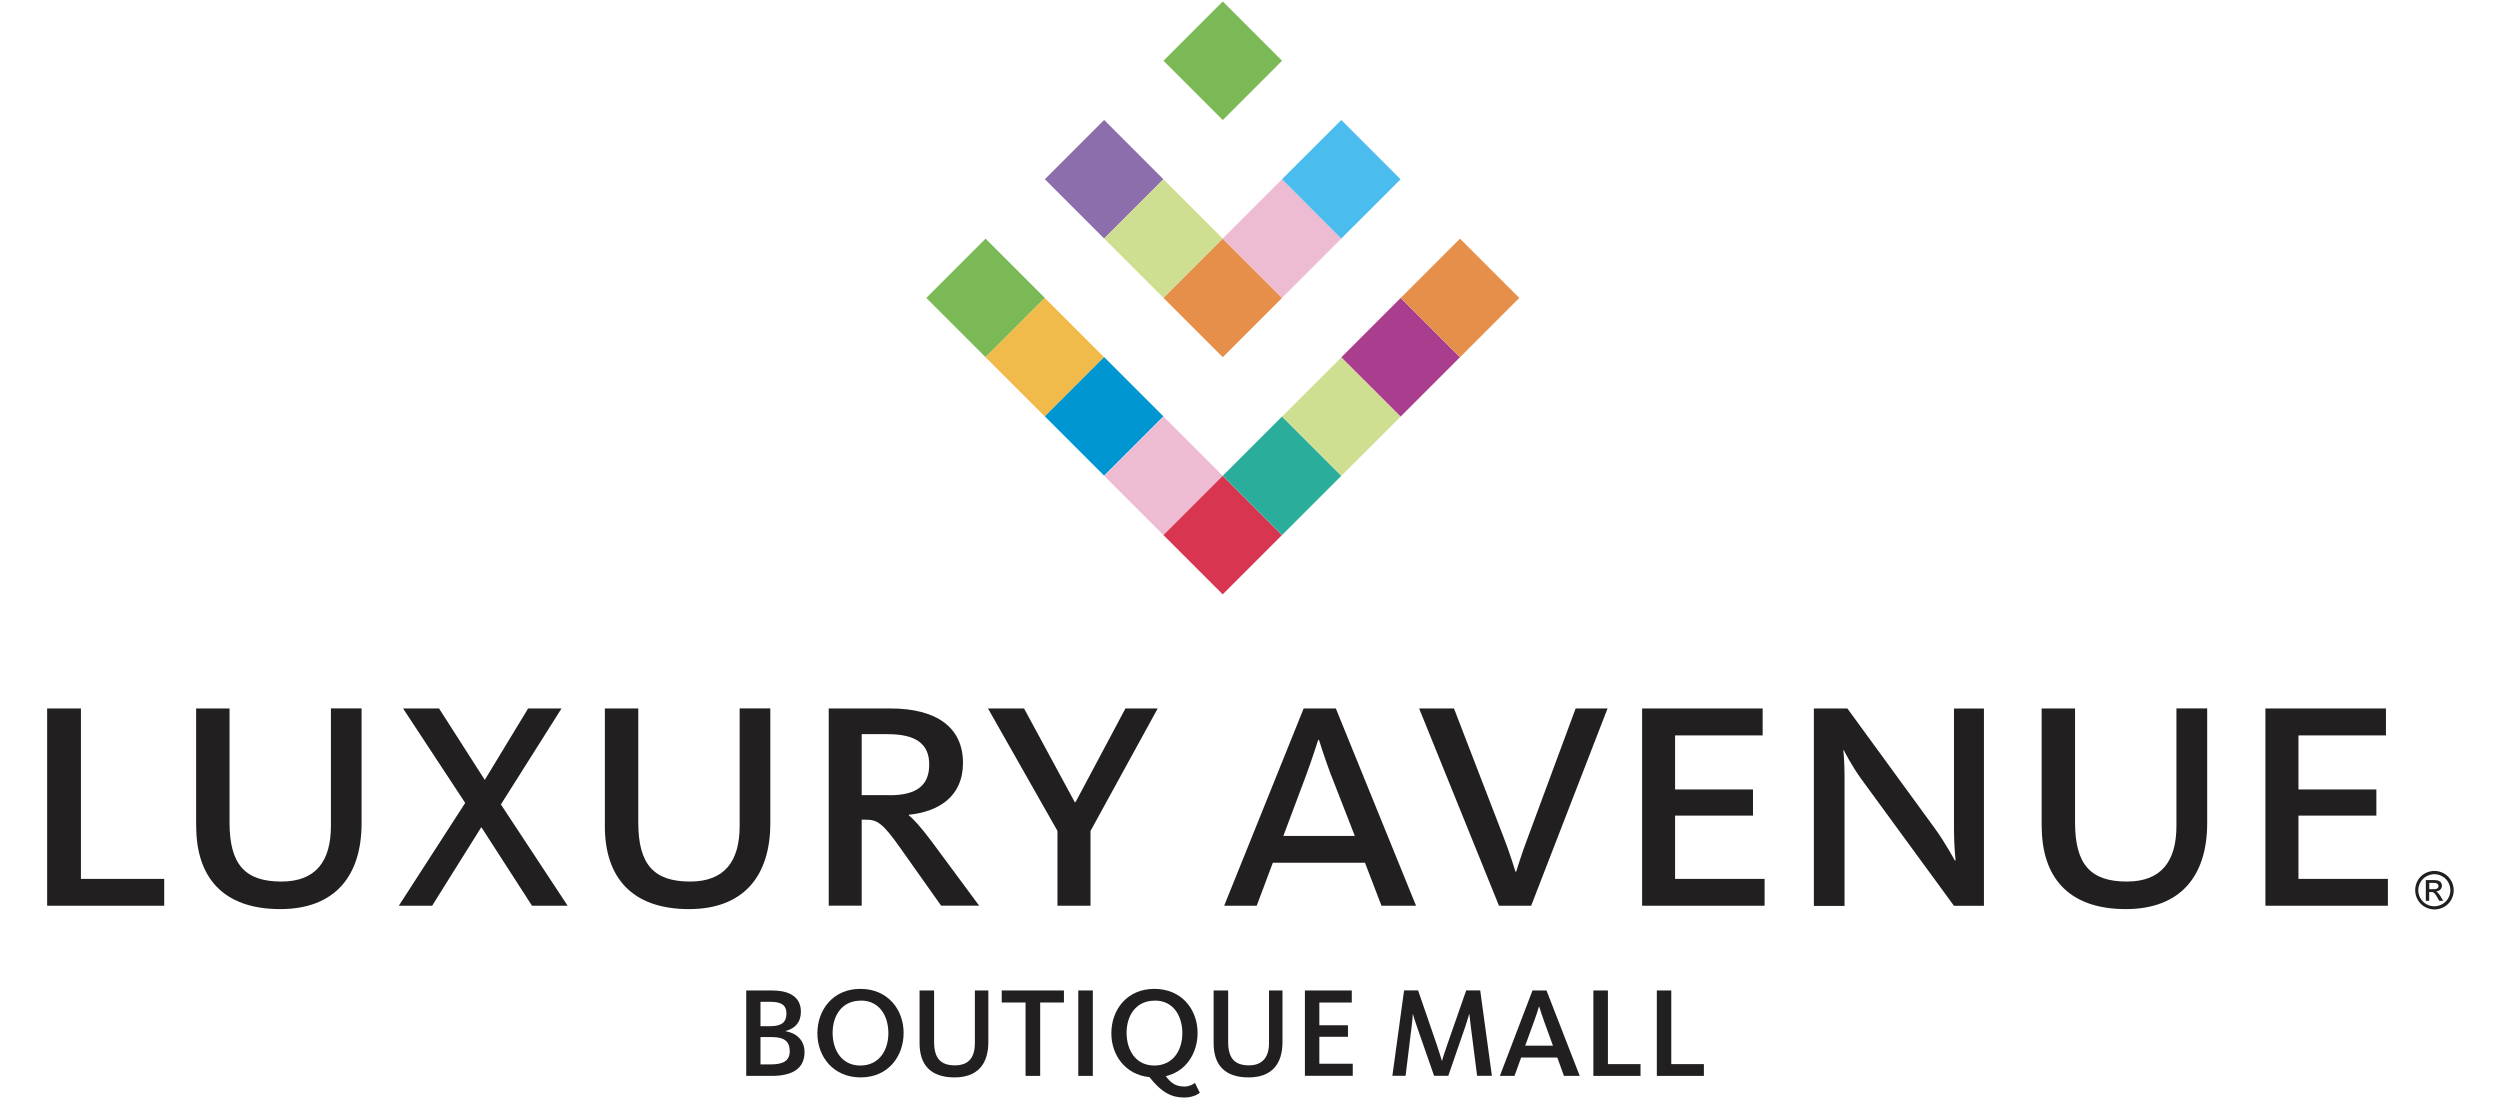<?xml version="1.0" encoding="UTF-8"?><svg id="a" xmlns="http://www.w3.org/2000/svg" viewBox="0 0 282.09 125"><rect x="106.47" y="28.88" width="9.46" height="9.46" transform="translate(8.82 88.5) rotate(-45.01)" style="fill:#7ab956; stroke-width:0px;"/><rect x="119.86" y="15.5" width="9.46" height="9.46" transform="translate(22.17 94) rotate(-44.99)" style="fill:#8b6eab; stroke-width:0px;"/><rect x="133.24" y="2.12" width="9.46" height="9.46" transform="translate(35.57 99.57) rotate(-45)" style="fill:#7ab956; stroke-width:0px;"/><rect x="113.16" y="35.57" width="9.46" height="9.46" transform="translate(6.04 95.19) rotate(-45.01)" style="fill:#f1bb4b; stroke-width:0px;"/><rect x="126.55" y="22.19" width="9.46" height="9.46" transform="translate(19.41 100.71) rotate(-45)" style="fill:#cfdf92; stroke-width:0px;"/><rect x="119.86" y="42.26" width="9.46" height="9.46" transform="translate(3.25 101.83) rotate(-44.99)" style="fill:#0096d2; stroke-width:0px;"/><rect x="133.24" y="28.88" width="9.46" height="9.46" transform="translate(16.66 107.43) rotate(-45.01)" style="fill:#e68f4b; stroke-width:0px;"/><rect x="139.93" y="22.19" width="9.46" height="9.46" transform="translate(23.33 110.17) rotate(-45)" style="fill:#edbcd3; stroke-width:0px;"/><rect x="146.62" y="15.5" width="9.46" height="9.46" transform="translate(29.97 112.88) rotate(-44.97)" style="fill:#4bbcee; stroke-width:0px;"/><rect x="126.55" y="48.95" width="9.46" height="9.46" transform="translate(.49 108.56) rotate(-45)" style="fill:#edbcd3; stroke-width:0px;"/><rect x="133.24" y="55.65" width="9.46" height="9.46" transform="translate(-2.29 115.24) rotate(-45)" style="fill:#d83650; stroke-width:0px;"/><rect x="139.93" y="48.95" width="9.46" height="9.46" transform="translate(4.41 118.02) rotate(-45)" style="fill:#2aad9b; stroke-width:0px;"/><rect x="146.62" y="42.26" width="9.46" height="9.46" transform="translate(11.08 120.75) rotate(-44.98)" style="fill:#cfdf92; stroke-width:0px;"/><rect x="153.31" y="35.57" width="9.46" height="9.46" transform="translate(17.81 123.59) rotate(-45.01)" style="fill:#a93e8f; stroke-width:0px;"/><rect x="160" y="28.88" width="9.46" height="9.46" transform="translate(24.51 126.36) rotate(-45.01)" style="fill:#e68f4b; stroke-width:0px;"/><polygon points="5.32 79.94 9.13 79.94 9.13 99.17 18.53 99.17 18.53 102.2 5.32 102.2 5.32 79.94" style="fill:#221f20; stroke-width:0px;"/><path d="M22.13,93.24v-13.3h3.77v12.86c0,4.77,1.77,6.67,5.85,6.67,3.85,0,5.59-2.25,5.59-6.28v-13.26h3.46v12.95c0,5.94-2.99,9.7-9.18,9.7-6.54,0-9.48-3.68-9.48-9.35Z" style="fill:#221f20; stroke-width:0px;"/><polygon points="45.48 79.94 49.54 79.94 54.7 88 59.59 79.94 63.36 79.94 56.52 90.77 64.05 102.2 60.03 102.2 54.31 93.33 48.76 102.2 45 102.2 52.49 90.6 45.48 79.94" style="fill:#221f20; stroke-width:0px;"/><path d="M68.25,93.24v-13.3h3.77v12.86c0,4.77,1.78,6.67,5.85,6.67,3.86,0,5.59-2.25,5.59-6.28v-13.26h3.46v12.95c0,5.94-2.99,9.7-9.18,9.7-6.54,0-9.49-3.68-9.49-9.35Z" style="fill:#221f20; stroke-width:0px;"/><path d="M93.51,79.94h6.97c5.19,0,8.18,2.13,8.18,6.15,0,3.81-2.77,5.5-6.1,5.84v.09c.47.35,1.25,1.17,2.64,3.03l5.28,7.14h-4.29l-4.5-6.36c-2.16-3.08-2.73-3.34-4.07-3.34h-.39v9.7h-3.72v-22.26ZM100.39,89.73c3.12,0,4.46-1.17,4.46-3.47s-1.47-3.42-4.68-3.42h-2.94v6.88h3.16Z" style="fill:#221f20; stroke-width:0px;"/><polygon points="119.32 93.76 111.48 79.94 115.55 79.94 121.27 90.51 121.36 90.51 126.99 79.94 130.63 79.94 123.05 93.76 123.05 102.2 119.32 102.2 119.32 93.76" style="fill:#221f20; stroke-width:0px;"/><path d="M141.81,102.2h-3.68l8.97-22.26h3.63l9.05,22.26h-3.9l-1.86-4.85h-10.4l-1.82,4.85ZM150.21,87.52c-.73-1.95-1.38-3.99-1.38-4.03h-.09s-.69,2.17-1.38,4.03l-2.55,6.8h8.06l-2.65-6.8Z" style="fill:#221f20; stroke-width:0px;"/><path d="M160.12,79.94h3.94l5.63,14.6c.65,1.65,1.3,3.77,1.3,3.81h.09s.65-2.12,1.3-3.81l5.41-14.6h3.6l-8.62,22.26h-3.63l-9.01-22.26Z" style="fill:#221f20; stroke-width:0px;"/><polygon points="185.29 79.94 198.89 79.94 198.89 82.98 189.01 82.98 189.01 89.08 197.8 89.08 197.8 92.03 189.01 92.03 189.01 99.17 199.11 99.17 199.11 102.2 185.29 102.2 185.29 79.94" style="fill:#221f20; stroke-width:0px;"/><path d="M204.69,79.94h3.76l9.83,13.48c1.3,1.77,2.25,3.64,2.3,3.68h.08s-.18-1.73-.18-3.42v-13.73h3.38v22.26h-3.38l-10.44-14.28c-1.08-1.48-1.99-3.25-1.99-3.29h-.05s.13,1.47.13,2.86v14.72h-3.46v-22.26Z" style="fill:#221f20; stroke-width:0px;"/><path d="M230.37,93.24v-13.3h3.77v12.86c0,4.77,1.77,6.67,5.85,6.67,3.85,0,5.59-2.25,5.59-6.28v-13.26h3.47v12.95c0,5.94-2.99,9.7-9.19,9.7-6.54,0-9.48-3.68-9.48-9.35Z" style="fill:#221f20; stroke-width:0px;"/><polygon points="255.62 79.94 269.22 79.94 269.22 82.98 259.35 82.98 259.35 89.08 268.14 89.08 268.14 92.03 259.35 92.03 259.35 99.17 269.44 99.17 269.44 102.2 255.62 102.2 255.62 79.94" style="fill:#221f20; stroke-width:0px;"/><path d="M274.68,102.61s0,0,0,0,0,0,0,0h0ZM272.51,100.45s0,0,0,0,0,0,0,0h0ZM276.57,99.36c-.19-.34-.47-.62-.81-.81h0c-.33-.18-.69-.28-1.07-.28h0c-.37,0-.74.1-1.07.28-.34.18-.63.46-.81.8-.19.33-.29.71-.29,1.09,0,.38.1.75.28,1.08.19.34.47.62.81.81h0c.33.18.7.29,1.08.29.38,0,.75-.1,1.08-.28.34-.18.62-.46.81-.8.19-.33.29-.7.29-1.08h0c0-.38-.1-.76-.29-1.09ZM276.49,100.45c0,.31-.08.62-.24.9h0c-.16.28-.39.51-.67.67-.28.15-.59.24-.9.24,0,0,0,0,0,0h0s0,0,0,0c-.32,0-.62-.08-.9-.24-.28-.16-.51-.39-.67-.67-.16-.27-.24-.58-.24-.89,0,0,0,0,0,0h0s0,0,0,0c0-.32.09-.63.24-.91.16-.28.4-.52.68-.67.27-.15.58-.23.89-.24h0c.31,0,.62.08.89.24.29.15.52.39.68.67.16.28.24.59.24.91h0Z" style="fill:#221f20; fill-rule:evenodd; stroke-width:0px;"/><path d="M275.41,101.18l-.08-.12h0c-.08-.12-.17-.24-.27-.34h0c-.06-.06-.12-.1-.19-.13h0c.18-.01.35-.08.48-.21.12-.12.19-.28.19-.45,0-.12-.04-.24-.11-.34-.07-.11-.18-.18-.3-.22h0s-.06-.02-.09-.03c-.17-.03-.34-.04-.51-.04h-.81v2.34h.38v-.99h.22s.08,0,.13.01c.06,0,.12.03.18.07.04.03.07.06.1.1.11.14.21.29.29.44l.21.37h.46l-.29-.46ZM274.57,100.33h-.46v-.71h.43c.09,0,.18,0,.27.02h0s.08.01.12.03h0c.07.02.12.07.16.12.04.06.06.12.06.19,0,.1-.04.2-.12.26-.04.03-.08.05-.12.06h0c-.1.03-.21.04-.32.03Z" style="fill:#221f20; fill-rule:evenodd; stroke-width:0px;"/><path d="M87.07,121.4h-2.87v-9.64h2.91c1.8,0,3.26.62,3.26,2.4,0,1.2-.67,1.9-1.72,2.17v.03c1.17.19,2.13.99,2.13,2.35,0,1.97-1.52,2.69-3.71,2.69ZM86.95,113.04h-1.14v2.75h1.12c1.26,0,1.81-.45,1.81-1.42s-.61-1.33-1.78-1.33ZM87.1,117.02h-1.29v3.08h1.2c1.4,0,2.1-.43,2.1-1.49s-.56-1.59-2.01-1.59Z" style="fill:#221f20; stroke-width:0px;"/><path d="M97.12,121.57c-3.11,0-4.89-2.36-4.89-4.98s1.74-5.01,4.85-5.01,4.88,2.35,4.88,4.97-1.72,5.02-4.84,5.02ZM97.12,112.91c-2.1,0-3.17,1.66-3.17,3.63s1.04,3.69,3.13,3.69,3.16-1.69,3.16-3.65-1.01-3.68-3.11-3.68Z" style="fill:#221f20; stroke-width:0px;"/><path d="M107.7,121.57c-2.72,0-3.94-1.45-3.94-3.85v-5.96h1.64v5.8c0,1.8.7,2.65,2.34,2.65s2.26-.98,2.26-2.49v-5.96h1.52v5.83c0,2.51-1.25,3.98-3.82,3.98Z" style="fill:#221f20; stroke-width:0px;"/><path d="M117.37,113.12v8.28h-1.65v-8.28h-2.69v-1.36h7.02v1.36h-2.68Z" style="fill:#221f20; stroke-width:0px;"/><path d="M121.67,121.4v-9.64h1.64v9.64h-1.64Z" style="fill:#221f20; stroke-width:0px;"/><path d="M133.67,122.6c.55,0,.97-.26,1.16-.41l.55,1.11c-.29.25-.91.54-1.77.54-1.39,0-2.52-.54-3.91-2.3-2.75-.28-4.3-2.5-4.3-4.95,0-2.63,1.74-5.01,4.85-5.01s4.88,2.35,4.88,4.97c0,2.26-1.27,4.34-3.59,4.88.62.83,1.17,1.17,2.13,1.17ZM130.29,112.91c-2.1,0-3.17,1.66-3.17,3.63s1.04,3.69,3.13,3.69,3.16-1.69,3.16-3.65-1.01-3.68-3.11-3.68Z" style="fill:#221f20; stroke-width:0px;"/><path d="M140.88,121.57c-2.72,0-3.94-1.45-3.94-3.85v-5.96h1.64v5.8c0,1.8.69,2.65,2.35,2.65,1.56,0,2.26-.98,2.26-2.49v-5.96h1.52v5.83c0,2.51-1.25,3.98-3.82,3.98Z" style="fill:#221f20; stroke-width:0px;"/><path d="M147.24,121.4v-9.64h5.29v1.36h-3.66v2.57h3.23v1.3h-3.23v3.04h3.77v1.36h-5.39Z" style="fill:#221f20; stroke-width:0px;"/><path d="M161.82,121.4l-1.95-5.59c-.23-.65-.41-1.26-.43-1.36h-.03c0,.1-.04.75-.13,1.4l-.68,5.54h-1.49l1.32-9.64h1.58l2.14,6.22c.26.77.52,1.65.54,1.71h.03c.01-.06.27-.94.55-1.71l2.17-6.22h1.58l1.32,9.64h-1.67l-.71-5.57c-.09-.67-.14-1.27-.16-1.38h-.03c-.03.1-.2.71-.42,1.36l-1.93,5.59h-1.59Z" style="fill:#221f20; stroke-width:0px;"/><path d="M170.88,121.4h-1.64l3.68-9.64h1.58l3.75,9.64h-1.78l-.75-2.07h-4.08l-.75,2.07ZM174.23,115.24c-.29-.81-.39-1.16-.55-1.66h-.03c-.16.52-.26.87-.55,1.66l-1,2.75h3.13l-1-2.75Z" style="fill:#221f20; stroke-width:0px;"/><path d="M179.79,121.4v-9.64h1.64v8.31h3.68v1.33h-5.31Z" style="fill:#221f20; stroke-width:0px;"/><path d="M186.95,121.4v-9.64h1.63v8.31h3.68v1.33h-5.31Z" style="fill:#221f20; stroke-width:0px;"/></svg>
